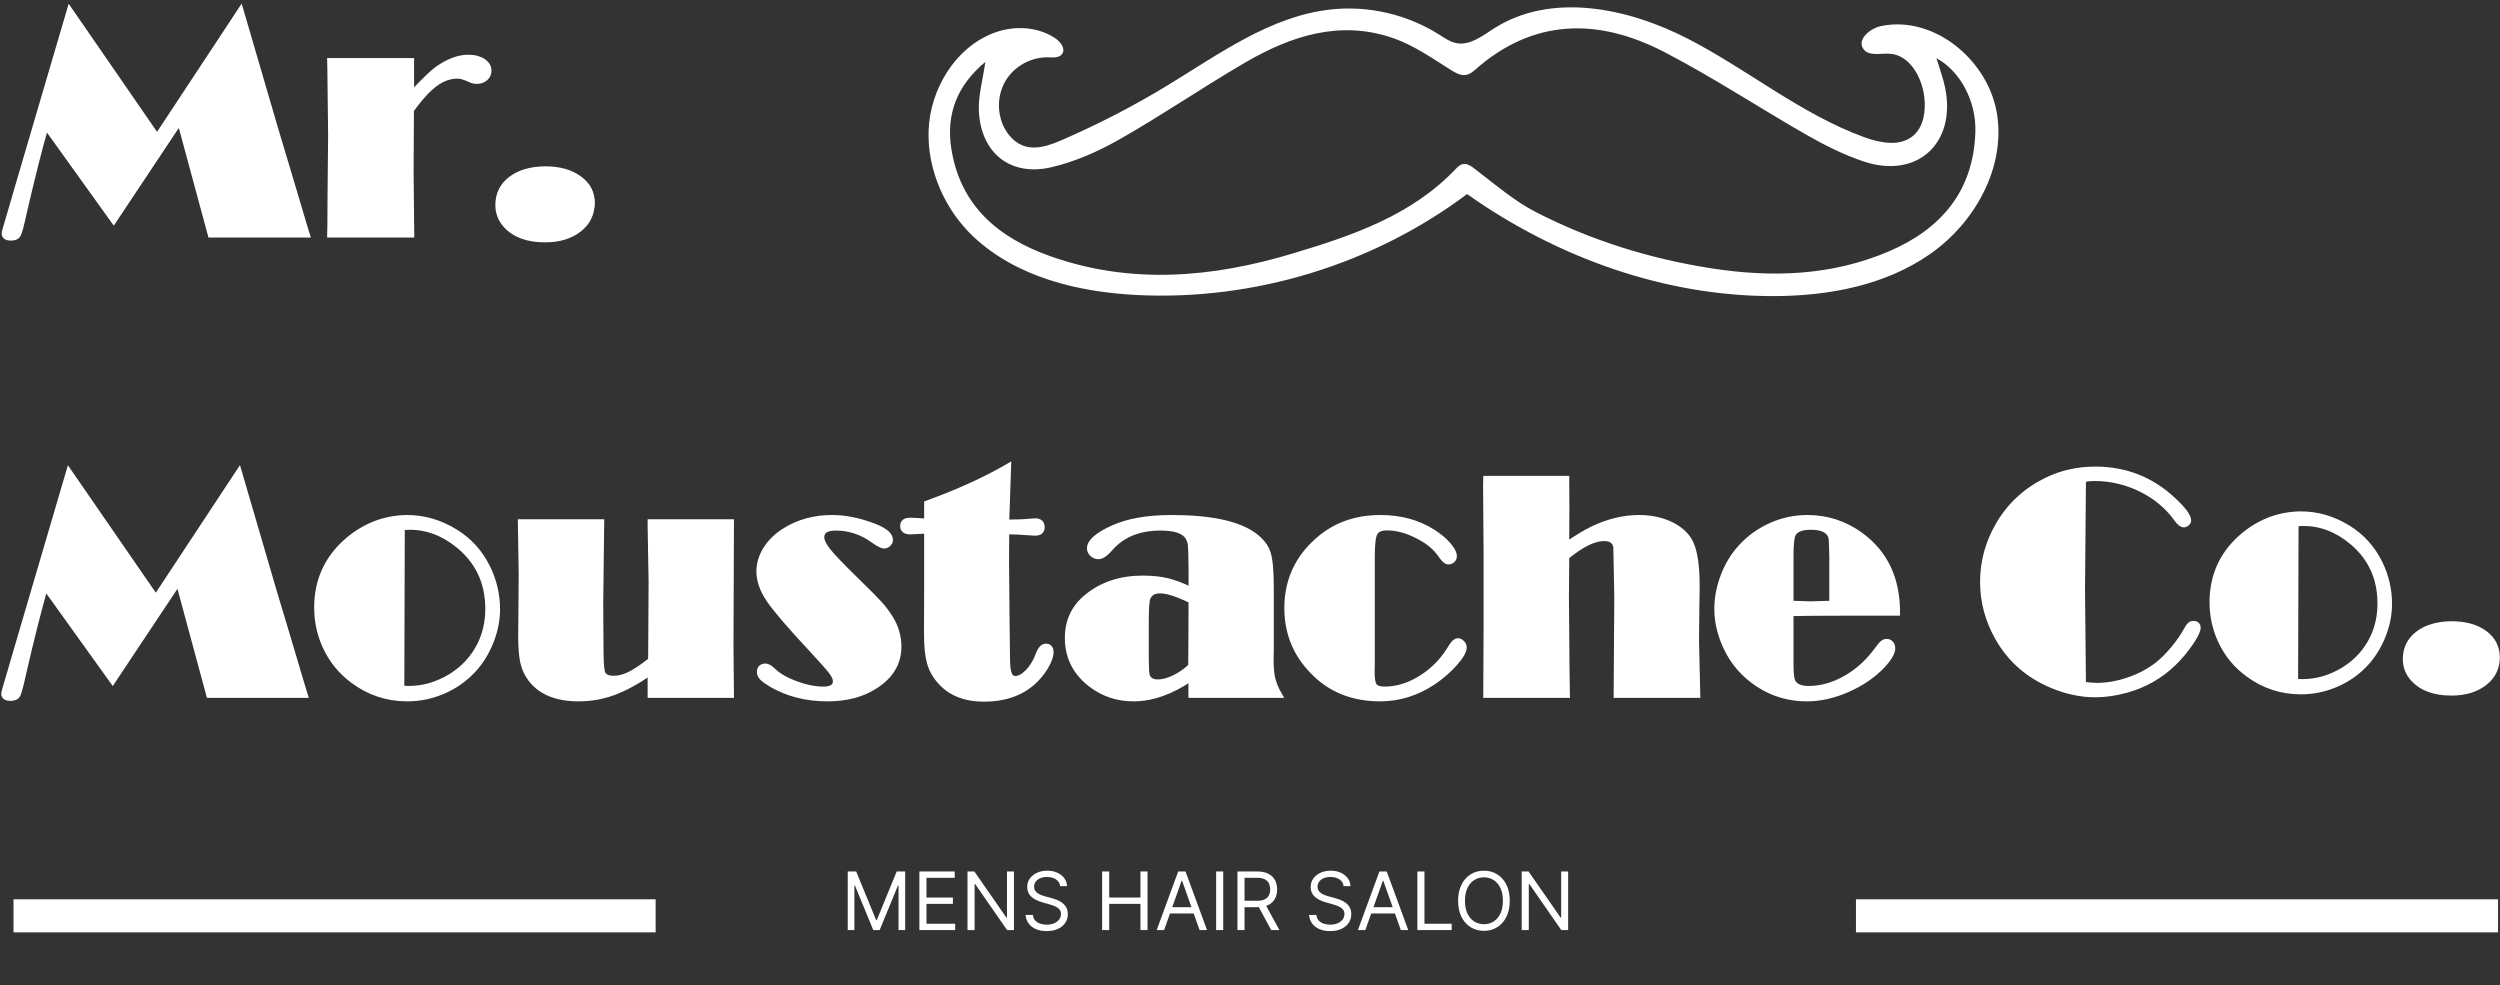 <svg width="680" height="268" viewBox="0 0 680 268" fill="none" xmlns="http://www.w3.org/2000/svg">
<rect x="0" y="0" width="680" height="268" fill="#333333" stroke="none"/>
<path d="M177.664 252.938H4.342V245.279H177.664V252.938Z" fill="white"/>
<path d="M177.664 252.938H4.342V245.279H177.664V252.938Z" stroke="white" stroke-width="1.333" stroke-miterlimit="10"/>
<path d="M678.806 252.938H505.485V245.279H678.806V252.938Z" fill="white"/>
<path d="M678.806 252.938H505.485V245.279H678.806V252.938Z" stroke="white" stroke-width="1.333" stroke-miterlimit="10"/>
<path d="M230.587 237.044H232.889L238.302 250.265H238.489L243.902 237.044H246.204V252.972H244.4V240.87H244.244L239.267 252.972H237.525L232.547 240.87H232.391V252.972H230.587V237.044ZM250.072 252.972V237.044H259.684V238.755H252V244.137H259.187V245.848H252V251.261H259.809V252.972H250.072ZM275.792 237.044V252.972H273.925L265.245 240.466H265.09V252.972H263.161V237.044H265.028L273.738 249.581H273.894V237.044H275.792ZM288.362 241.026C288.269 240.238 287.89 239.626 287.226 239.19C286.563 238.755 285.749 238.537 284.784 238.537C284.079 238.537 283.462 238.651 282.933 238.879C282.41 239.107 282 239.421 281.704 239.82C281.414 240.219 281.269 240.673 281.269 241.181C281.269 241.606 281.37 241.972 281.572 242.278C281.78 242.579 282.044 242.83 282.365 243.032C282.687 243.229 283.024 243.393 283.377 243.522C283.729 243.647 284.053 243.748 284.349 243.826L285.966 244.261C286.381 244.37 286.843 244.52 287.351 244.712C287.864 244.904 288.354 245.166 288.821 245.498C289.293 245.824 289.682 246.244 289.987 246.758C290.293 247.271 290.446 247.901 290.446 248.648C290.446 249.508 290.221 250.286 289.77 250.981C289.324 251.676 288.67 252.228 287.81 252.637C286.954 253.047 285.915 253.252 284.691 253.252C283.55 253.252 282.563 253.068 281.728 252.7C280.898 252.332 280.245 251.818 279.768 251.16C279.296 250.501 279.029 249.736 278.967 248.865H280.958C281.01 249.467 281.212 249.965 281.564 250.359C281.922 250.748 282.373 251.038 282.918 251.23C283.467 251.416 284.058 251.51 284.691 251.51C285.427 251.51 286.088 251.391 286.674 251.152C287.26 250.908 287.724 250.571 288.066 250.141C288.409 249.705 288.58 249.197 288.58 248.617C288.58 248.088 288.432 247.657 288.136 247.325C287.841 246.994 287.452 246.724 286.97 246.517C286.488 246.309 285.966 246.128 285.406 245.972L283.447 245.412C282.202 245.054 281.217 244.544 280.491 243.88C279.765 243.216 279.402 242.348 279.402 241.275C279.402 240.383 279.643 239.605 280.126 238.941C280.613 238.273 281.266 237.754 282.086 237.386C282.91 237.013 283.83 236.826 284.847 236.826C285.873 236.826 286.786 237.01 287.584 237.378C288.383 237.741 289.015 238.239 289.482 238.871C289.954 239.504 290.203 240.222 290.229 241.026H288.362ZM299.777 252.972V237.044H301.706V244.137H310.199V237.044H312.128V252.972H310.199V245.848H301.706V252.972H299.777ZM316.643 252.972H314.621L320.469 237.044H322.46L328.309 252.972H326.287L321.527 239.564H321.403L316.643 252.972ZM317.389 246.75H325.54V248.461H317.389V246.75ZM332.719 237.044V252.972H330.79V237.044H332.719ZM336.586 252.972V237.044H341.968C343.213 237.044 344.234 237.256 345.032 237.681C345.831 238.101 346.422 238.68 346.806 239.416C347.189 240.152 347.381 240.989 347.381 241.928C347.381 242.866 347.189 243.699 346.806 244.424C346.422 245.15 345.834 245.721 345.04 246.136C344.247 246.545 343.233 246.75 341.999 246.75H337.644V245.008H341.937C342.787 245.008 343.472 244.883 343.99 244.634C344.514 244.386 344.892 244.033 345.126 243.577C345.364 243.115 345.484 242.566 345.484 241.928C345.484 241.29 345.364 240.733 345.126 240.256C344.887 239.779 344.506 239.411 343.982 239.151C343.459 238.887 342.767 238.755 341.906 238.755H338.515V252.972H336.586ZM344.084 245.817L348.003 252.972H345.764L341.906 245.817H344.084ZM365.466 241.026C365.372 240.238 364.994 239.626 364.33 239.19C363.667 238.755 362.853 238.537 361.888 238.537C361.183 238.537 360.566 238.651 360.037 238.879C359.513 239.107 359.104 239.421 358.808 239.82C358.518 240.219 358.373 240.673 358.373 241.181C358.373 241.606 358.474 241.972 358.676 242.278C358.883 242.579 359.148 242.83 359.469 243.032C359.791 243.229 360.128 243.393 360.48 243.522C360.833 243.647 361.157 243.748 361.453 243.826L363.07 244.261C363.485 244.37 363.947 244.52 364.455 244.712C364.968 244.904 365.458 245.166 365.925 245.498C366.396 245.824 366.785 246.244 367.091 246.758C367.397 247.271 367.55 247.901 367.55 248.648C367.55 249.508 367.325 250.286 366.874 250.981C366.428 251.676 365.774 252.228 364.914 252.637C364.058 253.047 363.018 253.252 361.795 253.252C360.654 253.252 359.666 253.068 358.832 252.7C358.002 252.332 357.349 251.818 356.872 251.16C356.4 250.501 356.133 249.736 356.071 248.865H358.062C358.113 249.467 358.316 249.965 358.668 250.359C359.026 250.748 359.477 251.038 360.022 251.23C360.571 251.416 361.162 251.51 361.795 251.51C362.531 251.51 363.192 251.391 363.778 251.152C364.364 250.908 364.828 250.571 365.17 250.141C365.512 249.705 365.684 249.197 365.684 248.617C365.684 248.088 365.536 247.657 365.24 247.325C364.945 246.994 364.556 246.724 364.074 246.517C363.591 246.309 363.07 246.128 362.51 245.972L360.55 245.412C359.306 245.054 358.321 244.544 357.595 243.88C356.869 243.216 356.506 242.348 356.506 241.275C356.506 240.383 356.747 239.605 357.229 238.941C357.717 238.273 358.37 237.754 359.189 237.386C360.014 237.013 360.934 236.826 361.95 236.826C362.977 236.826 363.89 237.01 364.688 237.378C365.487 237.741 366.119 238.239 366.586 238.871C367.058 239.504 367.306 240.222 367.332 241.026H365.466ZM371.375 252.972H369.353L375.201 237.044H377.192L383.041 252.972H381.019L376.259 239.564H376.135L371.375 252.972ZM372.121 246.75H380.272V248.461H372.121V246.75ZM385.522 252.972V237.044H387.451V251.261H394.855V252.972H385.522ZM410.661 245.008C410.661 246.688 410.357 248.14 409.751 249.363C409.144 250.587 408.312 251.53 407.254 252.194C406.196 252.858 404.988 253.19 403.63 253.19C402.271 253.19 401.063 252.858 400.006 252.194C398.948 251.53 398.116 250.587 397.509 249.363C396.902 248.14 396.599 246.688 396.599 245.008C396.599 243.328 396.902 241.876 397.509 240.652C398.116 239.429 398.948 238.485 400.006 237.821C401.063 237.158 402.271 236.826 403.63 236.826C404.988 236.826 406.196 237.158 407.254 237.821C408.312 238.485 409.144 239.429 409.751 240.652C410.357 241.876 410.661 243.328 410.661 245.008ZM408.794 245.008C408.794 243.629 408.563 242.465 408.102 241.516C407.646 240.567 407.026 239.849 406.243 239.361C405.465 238.874 404.594 238.63 403.63 238.63C402.665 238.63 401.792 238.874 401.009 239.361C400.231 239.849 399.611 240.567 399.15 241.516C398.694 242.465 398.466 243.629 398.466 245.008C398.466 246.387 398.694 247.551 399.15 248.5C399.611 249.449 400.231 250.167 401.009 250.654C401.792 251.142 402.665 251.385 403.63 251.385C404.594 251.385 405.465 251.142 406.243 250.654C407.026 250.167 407.646 249.449 408.102 248.5C408.563 247.551 408.794 246.387 408.794 245.008ZM426.534 237.044V252.972H424.668L415.988 240.466H415.833V252.972H413.904V237.044H415.77L424.481 249.581H424.637V237.044H426.534Z" fill="white"/>
<path d="M566.712 130.464L566.458 160.557L566.712 186.111C568.181 186.307 569.397 186.408 570.358 186.408C573.128 186.408 575.968 185.912 578.878 184.92C581.787 183.931 584.36 182.586 586.592 180.89C588.035 179.786 589.525 178.314 591.065 176.474C592.603 174.635 593.84 172.84 594.773 171.083C595.312 170.066 595.888 169.555 596.512 169.555C597.443 169.555 597.91 169.952 597.91 170.746C597.91 171.592 597.21 173.029 595.81 175.053C594.408 177.077 592.875 178.895 591.205 180.507C587.582 183.987 583.323 186.408 578.429 187.765C575.485 188.584 572.656 188.997 569.938 188.997C565.978 188.997 562 188.147 558.011 186.45C551.616 183.76 546.749 179.504 543.41 173.672C540.635 168.834 539.25 163.698 539.25 158.266C539.25 152.72 540.693 147.483 543.579 142.56C546.662 137.325 551.021 133.32 556.653 130.547C560.755 128.568 565.186 127.578 569.938 127.578C578.088 127.578 585.134 130.336 591.077 135.855C593.906 138.485 595.322 140.381 595.322 141.541C595.322 141.855 595.179 142.138 594.898 142.391C594.614 142.645 594.302 142.773 593.965 142.773C593.4 142.773 592.72 142.221 591.931 141.117C589.501 137.749 586.293 135.082 582.31 133.115C578.325 131.149 574.115 130.167 569.68 130.167C568.635 130.167 567.645 130.266 566.712 130.464" fill="white"/>
<path d="M566.712 130.464L566.458 160.557L566.712 186.111C568.181 186.307 569.397 186.408 570.358 186.408C573.128 186.408 575.968 185.912 578.878 184.92C581.787 183.931 584.36 182.586 586.592 180.89C588.035 179.786 589.525 178.314 591.065 176.474C592.603 174.635 593.84 172.84 594.773 171.083C595.312 170.066 595.888 169.555 596.512 169.555C597.443 169.555 597.91 169.952 597.91 170.746C597.91 171.592 597.21 173.029 595.81 175.053C594.408 177.077 592.875 178.895 591.205 180.507C587.582 183.987 583.323 186.408 578.429 187.765C575.485 188.584 572.656 188.997 569.938 188.997C565.978 188.997 562 188.147 558.011 186.45C551.616 183.76 546.749 179.504 543.41 173.672C540.635 168.834 539.25 163.698 539.25 158.266C539.25 152.72 540.693 147.483 543.579 142.56C546.662 137.325 551.021 133.32 556.653 130.547C560.755 128.568 565.186 127.578 569.938 127.578C578.088 127.578 585.134 130.336 591.077 135.855C593.906 138.485 595.322 140.381 595.322 141.541C595.322 141.855 595.179 142.138 594.898 142.391C594.614 142.645 594.302 142.773 593.965 142.773C593.4 142.773 592.72 142.221 591.931 141.117C589.501 137.749 586.293 135.082 582.31 133.115C578.325 131.149 574.115 130.167 569.68 130.167C568.635 130.167 567.645 130.266 566.712 130.464V130.464Z" stroke="white" stroke-width="1.333" stroke-miterlimit="10"/>
<path d="M624.542 142.474L624.416 185.304C625.291 185.36 625.901 185.389 626.24 185.389C630.173 185.389 633.936 184.285 637.531 182.074C640.982 179.92 643.571 177.061 645.297 173.491C646.657 170.659 647.336 167.544 647.336 164.144C647.336 157.319 644.817 151.781 639.779 147.531C635.705 144.104 631.275 142.391 626.494 142.391C626.097 142.391 625.448 142.418 624.542 142.474V142.474ZM625.773 139.759C630.328 139.759 634.645 141.018 638.718 143.536C642.481 145.858 645.355 149.026 647.336 153.043C649.089 156.581 649.968 160.331 649.968 164.293C649.968 167.01 649.449 169.741 648.417 172.485C647.385 175.231 645.977 177.664 644.195 179.786C641.705 182.7 638.662 184.895 635.069 186.363C632.125 187.581 629.056 188.191 625.857 188.191C620.51 188.191 615.699 186.605 611.425 183.435C608.088 181.002 605.553 177.875 603.827 174.056C602.385 170.829 601.662 167.42 601.662 163.826C601.662 156.808 604.211 150.978 609.302 146.338C614.086 142.037 619.576 139.843 625.773 139.759" fill="white"/>
<path d="M624.542 142.474L624.416 185.304C625.291 185.36 625.901 185.389 626.24 185.389C630.173 185.389 633.936 184.285 637.531 182.074C640.982 179.92 643.571 177.061 645.297 173.491C646.657 170.659 647.336 167.544 647.336 164.144C647.336 157.319 644.817 151.781 639.779 147.531C635.705 144.104 631.275 142.391 626.494 142.391C626.097 142.391 625.448 142.418 624.542 142.474V142.474ZM625.773 139.759C630.328 139.759 634.645 141.018 638.718 143.536C642.481 145.858 645.355 149.026 647.336 153.043C649.089 156.581 649.968 160.331 649.968 164.293C649.968 167.01 649.449 169.741 648.417 172.485C647.385 175.231 645.977 177.664 644.195 179.786C641.705 182.7 638.662 184.895 635.069 186.363C632.125 187.581 629.056 188.191 625.857 188.191C620.51 188.191 615.699 186.605 611.425 183.435C608.088 181.002 605.553 177.875 603.827 174.056C602.385 170.829 601.662 167.42 601.662 163.826C601.662 156.808 604.211 150.978 609.302 146.338C614.086 142.037 619.576 139.843 625.773 139.759V139.759Z" stroke="white" stroke-width="1.333" stroke-miterlimit="10"/>
<path d="M666.759 169.64C670.52 169.64 673.549 170.475 675.84 172.146C678.135 173.815 679.28 176.05 679.28 178.851C679.28 181.711 678.119 184.037 675.8 185.834C673.479 187.632 670.466 188.53 666.759 188.53C662.088 188.53 658.595 187.229 656.272 184.624C654.915 183.096 654.235 181.312 654.235 179.275C654.235 176.391 655.368 174.077 657.632 172.338C659.896 170.595 662.938 169.698 666.759 169.64" fill="white"/>
<path d="M666.759 169.64C670.52 169.64 673.549 170.475 675.84 172.146C678.135 173.815 679.28 176.05 679.28 178.851C679.28 181.711 678.119 184.037 675.8 185.834C673.479 187.632 670.466 188.53 666.759 188.53C662.088 188.53 658.595 187.229 656.272 184.624C654.915 183.096 654.235 181.312 654.235 179.275C654.235 176.391 655.368 174.077 657.632 172.338C659.896 170.595 662.938 169.698 666.759 169.64V169.64Z" stroke="white" stroke-width="1.333" stroke-miterlimit="10"/>
<path d="M65.036 128.077L74.454 160.3L78.732 174.573L82.576 187.506L83.094 189.149H56.799L48.524 158.572L30.65 185.429L12.325 159.901C10.555 166.13 8.625 173.773 6.538 182.829C5.783 186.292 5.241 188.346 4.909 188.997C4.578 189.645 3.908 189.97 2.901 189.97C1.633 189.97 1 189.538 1 188.674C1 188.415 1.404 186.959 2.212 184.306L4.898 175.092L9.574 159.176L18.712 128.077L42.393 162.402L65.036 128.077Z" fill="white"/>
<path d="M65.036 128.077L74.454 160.3L78.732 174.573L82.576 187.506L83.094 189.149H56.799L48.524 158.572L30.65 185.429L12.325 159.901C10.555 166.13 8.625 173.773 6.538 182.829C5.783 186.292 5.241 188.346 4.909 188.997C4.578 189.645 3.908 189.97 2.901 189.97C1.633 189.97 1 189.538 1 188.674C1 188.415 1.404 186.959 2.212 184.306L4.898 175.092L9.574 159.176L18.712 128.077L42.393 162.402L65.036 128.077Z" stroke="white" stroke-width="1.333" stroke-miterlimit="10"/>
<path d="M109.435 143.519L109.306 187.16C110.198 187.218 110.819 187.247 111.165 187.247C115.173 187.247 119.008 186.12 122.67 183.869C126.187 181.675 128.826 178.76 130.586 175.123C131.97 172.239 132.662 169.063 132.662 165.599C132.662 158.642 130.096 153 124.963 148.671C120.81 145.178 116.298 143.431 111.426 143.431C111.021 143.431 110.357 143.459 109.435 143.519V143.519ZM110.688 140.749C115.331 140.749 119.728 142.032 123.882 144.599C127.715 146.963 130.643 150.192 132.662 154.288C134.45 157.891 135.344 161.712 135.344 165.749C135.344 168.519 134.818 171.301 133.765 174.098C132.714 176.895 131.278 179.375 129.462 181.538C126.923 184.507 123.824 186.743 120.163 188.24C117.163 189.48 114.035 190.101 110.776 190.101C105.326 190.101 100.424 188.487 96.07 185.256C92.668 182.778 90.086 179.591 88.328 175.698C86.857 172.41 86.123 168.936 86.123 165.272C86.123 158.122 88.717 152.184 93.907 147.453C98.779 143.071 104.374 140.835 110.688 140.749" fill="white"/>
<path d="M109.435 143.519L109.306 187.16C110.198 187.218 110.819 187.247 111.165 187.247C115.173 187.247 119.008 186.12 122.67 183.869C126.187 181.675 128.826 178.76 130.586 175.123C131.97 172.239 132.662 169.063 132.662 165.599C132.662 158.642 130.096 153 124.963 148.671C120.81 145.178 116.298 143.431 111.426 143.431C111.021 143.431 110.357 143.459 109.435 143.519V143.519ZM110.688 140.749C115.331 140.749 119.728 142.032 123.882 144.599C127.715 146.963 130.643 150.192 132.662 154.288C134.45 157.891 135.344 161.712 135.344 165.749C135.344 168.519 134.818 171.301 133.765 174.098C132.714 176.895 131.278 179.375 129.462 181.538C126.923 184.507 123.824 186.743 120.163 188.24C117.163 189.48 114.035 190.101 110.776 190.101C105.326 190.101 100.424 188.487 96.07 185.256C92.668 182.778 90.086 179.591 88.328 175.698C86.857 172.41 86.123 168.936 86.123 165.272C86.123 158.122 88.717 152.184 93.907 147.453C98.779 143.071 104.374 140.835 110.688 140.749V140.749Z" stroke="white" stroke-width="1.333" stroke-miterlimit="10"/>
<path d="M198.968 141.915L198.84 175.914L198.968 189.149H176.824V183.05C173.167 185.56 169.832 187.36 166.824 188.458C163.813 189.552 160.666 190.101 157.384 190.101C151.365 190.101 147.002 188.312 144.295 184.738C143.287 183.411 142.588 181.906 142.199 180.218C141.808 178.53 141.616 176.13 141.616 173.018L141.703 162.895L141.746 156.146L141.528 141.915H163.676L163.416 163.631L163.458 171.85L163.501 177.386C163.501 180.701 163.704 182.691 164.108 183.354C164.597 184.104 165.52 184.477 166.876 184.477C168.26 184.477 169.693 184.119 171.18 183.397C172.664 182.677 174.589 181.392 176.954 179.547L176.997 173.88L177.084 158.44L176.824 143.258V141.915H198.968" fill="white"/>
<path d="M198.968 141.915L198.84 175.914L198.968 189.149H176.824V183.05C173.167 185.56 169.832 187.36 166.824 188.458C163.813 189.552 160.666 190.101 157.384 190.101C151.365 190.101 147.002 188.312 144.295 184.738C143.287 183.411 142.588 181.906 142.199 180.218C141.808 178.53 141.616 176.13 141.616 173.018L141.703 162.895L141.746 156.146L141.528 141.915H163.676L163.416 163.631L163.458 171.85L163.501 177.386C163.501 180.701 163.704 182.691 164.108 183.354C164.597 184.104 165.52 184.477 166.876 184.477C168.26 184.477 169.693 184.119 171.18 183.397C172.664 182.677 174.589 181.392 176.954 179.547L176.997 173.88L177.084 158.44L176.824 143.258V141.915H198.968Z" stroke="white" stroke-width="1.333" stroke-miterlimit="10"/>
<path d="M208.226 181.147C208.803 181.147 209.538 181.583 210.432 182.455C211.874 183.818 213.92 184.987 216.575 185.96C219.226 186.933 221.706 187.418 224.013 187.418C225.08 187.418 225.88 187.239 226.415 186.874C226.947 186.512 227.215 185.983 227.215 185.285C227.215 184.587 226.847 183.752 226.111 182.781C225.376 181.807 223.739 179.951 221.203 177.21C215.003 170.578 210.987 165.914 209.157 163.218C207.325 160.522 206.408 157.935 206.408 155.455C206.408 153.291 207.037 151.224 208.29 149.248C209.546 147.272 211.298 145.592 213.546 144.21C217.266 141.904 221.533 140.749 226.349 140.749C229.896 140.749 233.643 141.499 237.595 142.999C240.68 144.181 242.223 145.464 242.223 146.848C242.223 147.28 242.043 147.671 241.683 148.016C241.32 148.36 240.911 148.535 240.448 148.535C239.901 148.535 238.879 148 237.378 146.935C234.323 144.744 230.992 143.647 227.386 143.647C226.119 143.647 225.16 143.85 224.511 144.251C223.863 144.658 223.538 145.277 223.538 146.112C223.538 147.093 224.136 148.333 225.333 149.832C226.528 151.331 228.959 153.869 232.621 157.445C236.195 160.935 238.466 163.219 239.434 164.301C240.399 165.381 241.328 166.631 242.223 168.04C243.751 170.466 244.515 173.088 244.515 175.914C244.515 180.355 242.367 183.946 238.071 186.685C234.552 188.962 230.226 190.101 225.095 190.101C219.386 190.101 214.325 188.832 209.914 186.296C208.616 185.517 207.728 184.882 207.253 184.392C206.778 183.903 206.539 183.368 206.539 182.792C206.539 181.725 207.101 181.178 208.226 181.147" fill="white"/>
<path d="M208.226 181.147C208.803 181.147 209.538 181.583 210.432 182.455C211.874 183.818 213.92 184.987 216.575 185.96C219.226 186.933 221.706 187.418 224.013 187.418C225.08 187.418 225.88 187.239 226.415 186.874C226.947 186.512 227.215 185.983 227.215 185.285C227.215 184.587 226.847 183.752 226.111 182.781C225.376 181.807 223.739 179.951 221.203 177.21C215.003 170.578 210.987 165.914 209.157 163.218C207.325 160.522 206.408 157.935 206.408 155.455C206.408 153.291 207.037 151.224 208.29 149.248C209.546 147.272 211.298 145.592 213.546 144.21C217.266 141.904 221.533 140.749 226.349 140.749C229.896 140.749 233.643 141.499 237.595 142.999C240.68 144.181 242.223 145.464 242.223 146.848C242.223 147.28 242.043 147.671 241.683 148.016C241.32 148.36 240.911 148.535 240.448 148.535C239.901 148.535 238.879 148 237.378 146.935C234.323 144.744 230.992 143.647 227.386 143.647C226.119 143.647 225.16 143.85 224.511 144.251C223.863 144.658 223.538 145.277 223.538 146.112C223.538 147.093 224.136 148.333 225.333 149.832C226.528 151.331 228.959 153.869 232.621 157.445C236.195 160.935 238.466 163.219 239.434 164.301C240.399 165.381 241.328 166.631 242.223 168.04C243.751 170.466 244.515 173.088 244.515 175.914C244.515 180.355 242.367 183.946 238.071 186.685C234.552 188.962 230.226 190.101 225.095 190.101C219.386 190.101 214.325 188.832 209.914 186.296C208.616 185.517 207.728 184.882 207.253 184.392C206.778 183.903 206.539 183.368 206.539 182.792C206.539 181.725 207.101 181.178 208.226 181.147V181.147Z" stroke="white" stroke-width="1.333" stroke-miterlimit="10"/>
<path d="M274.36 126.692L273.883 140.663L273.84 142.004C276.349 142.004 278.627 141.904 280.675 141.7C281.021 141.672 281.323 141.658 281.582 141.658C282.851 141.658 283.486 142.242 283.486 143.412C283.486 144.49 282.822 145.031 281.496 145.031C281.093 145.031 280.587 145.002 279.982 144.946C277.705 144.772 276.075 144.685 275.096 144.685H273.84L273.797 153.066L273.945 169.866L274.057 178.856C274.057 180.96 274.216 182.431 274.536 183.266C274.853 184.104 275.405 184.522 276.187 184.522C277.232 184.522 278.347 183.916 279.536 182.704C280.694 181.493 281.608 180.01 282.275 178.25C282.88 176.578 283.6 175.741 284.437 175.741C285.417 175.741 285.907 176.29 285.907 177.386C285.907 178.48 285.417 179.844 284.437 181.472C283.457 183.101 282.275 184.522 280.889 185.733C277.488 188.703 273.075 190.188 267.656 190.188C262.552 190.188 258.6 188.647 255.803 185.564C254.363 184.01 253.368 182.272 252.819 180.357C252.272 178.44 251.998 175.784 251.998 172.384V169.143L252.04 160.026V144.556C251.637 144.527 251.349 144.512 251.176 144.512C250.888 144.512 250.31 144.541 249.446 144.599C248.725 144.658 248.12 144.685 247.629 144.685C246.216 144.685 245.51 144.144 245.51 143.063C245.51 142.01 246.185 141.484 247.544 141.484C248.177 141.484 248.624 141.5 248.883 141.527L252.04 141.746V136.858C260.576 133.772 268.016 130.384 274.36 126.692" fill="white"/>
<path d="M274.36 126.692L273.883 140.663L273.84 142.004C276.349 142.004 278.627 141.904 280.675 141.7C281.021 141.672 281.323 141.658 281.582 141.658C282.851 141.658 283.486 142.242 283.486 143.412C283.486 144.49 282.822 145.031 281.496 145.031C281.093 145.031 280.587 145.002 279.982 144.946C277.705 144.772 276.075 144.685 275.096 144.685H273.84L273.797 153.066L273.945 169.866L274.057 178.856C274.057 180.96 274.216 182.431 274.536 183.266C274.853 184.104 275.405 184.522 276.187 184.522C277.232 184.522 278.347 183.916 279.536 182.704C280.694 181.493 281.608 180.01 282.275 178.25C282.88 176.578 283.6 175.741 284.437 175.741C285.417 175.741 285.907 176.29 285.907 177.386C285.907 178.48 285.417 179.844 284.437 181.472C283.457 183.101 282.275 184.522 280.889 185.733C277.488 188.703 273.075 190.188 267.656 190.188C262.552 190.188 258.6 188.647 255.803 185.564C254.363 184.01 253.368 182.272 252.819 180.357C252.272 178.44 251.998 175.784 251.998 172.384V169.143L252.04 160.026V144.556C251.637 144.527 251.349 144.512 251.176 144.512C250.888 144.512 250.31 144.541 249.446 144.599C248.725 144.658 248.12 144.685 247.629 144.685C246.216 144.685 245.51 144.144 245.51 143.063C245.51 142.01 246.185 141.484 247.544 141.484C248.177 141.484 248.624 141.5 248.883 141.527L252.04 141.746V136.858C260.576 133.772 268.016 130.384 274.36 126.692V126.692Z" stroke="white" stroke-width="1.333" stroke-miterlimit="10"/>
<path d="M323.957 163.458C320.323 161.64 317.512 160.731 315.523 160.731C313.848 160.731 312.755 161.395 312.235 162.722C311.946 163.442 311.803 165.533 311.803 168.992V179.33C311.83 181.61 311.904 182.992 312.018 183.482C312.306 184.81 313.288 185.472 314.96 185.472C316.286 185.472 317.763 185.077 319.394 184.283C321.022 183.49 322.515 182.445 323.87 181.147L323.957 163.458ZM323.957 160.344V155.066C323.928 151.405 323.869 149.154 323.782 148.319C323.696 147.482 323.435 146.733 323.003 146.069C321.963 144.455 319.538 143.647 315.725 143.647C309.834 143.647 305.285 145.493 302.078 149.184C300.779 150.683 299.683 151.432 298.787 151.432C298.123 151.432 297.546 151.202 297.053 150.741C296.563 150.28 296.318 149.746 296.318 149.139C296.318 147.323 298.466 145.45 302.763 143.519C306.856 141.672 312.149 140.749 318.635 140.749C329.306 140.749 336.83 142.363 341.214 145.592C343.117 147.007 344.357 148.592 344.934 150.352C345.51 152.111 345.8 155.21 345.8 159.65V176.823C345.683 179.994 345.778 182.379 346.08 183.979C346.382 185.581 347.067 187.304 348.136 189.149H323.914V184.608C321.259 186.424 318.629 187.794 316.019 188.717C313.408 189.639 310.835 190.101 308.298 190.101C304.003 190.101 300.181 188.847 296.837 186.338C292.483 183.05 290.306 178.784 290.306 173.535C290.306 168.893 292.066 165.144 295.589 162.29C299.688 158.914 304.77 157.229 310.835 157.229C313.317 157.229 315.51 157.453 317.416 157.899C319.323 158.346 321.502 159.16 323.957 160.344" fill="white"/>
<path d="M323.957 163.458C320.323 161.64 317.512 160.731 315.523 160.731C313.848 160.731 312.755 161.395 312.235 162.722C311.946 163.442 311.803 165.533 311.803 168.992V179.33C311.83 181.61 311.904 182.992 312.018 183.482C312.306 184.81 313.288 185.472 314.96 185.472C316.286 185.472 317.763 185.077 319.394 184.283C321.022 183.49 322.515 182.445 323.87 181.147L323.957 163.458ZM323.957 160.344V155.066C323.928 151.405 323.869 149.154 323.782 148.319C323.696 147.482 323.435 146.733 323.003 146.069C321.963 144.455 319.538 143.647 315.725 143.647C309.834 143.647 305.285 145.493 302.078 149.184C300.779 150.683 299.683 151.432 298.787 151.432C298.123 151.432 297.546 151.202 297.053 150.741C296.563 150.28 296.318 149.746 296.318 149.139C296.318 147.323 298.466 145.45 302.763 143.519C306.856 141.672 312.149 140.749 318.635 140.749C329.306 140.749 336.83 142.363 341.214 145.592C343.117 147.007 344.357 148.592 344.934 150.352C345.51 152.111 345.8 155.21 345.8 159.65V176.823C345.683 179.994 345.778 182.379 346.08 183.979C346.382 185.581 347.067 187.304 348.136 189.149H323.914V184.608C321.259 186.424 318.629 187.794 316.019 188.717C313.408 189.639 310.835 190.101 308.298 190.101C304.003 190.101 300.181 188.847 296.837 186.338C292.483 183.05 290.306 178.784 290.306 173.535C290.306 168.893 292.066 165.144 295.589 162.29C299.688 158.914 304.77 157.229 310.835 157.229C313.317 157.229 315.51 157.453 317.416 157.899C319.323 158.346 321.502 159.16 323.957 160.344V160.344Z" stroke="white" stroke-width="1.333" stroke-miterlimit="10"/>
<path d="M373.28 151.304V180.195L373.237 182.965C373.237 184.752 373.459 185.943 373.907 186.531C374.355 187.123 375.256 187.418 376.609 187.418C380.013 187.418 383.358 186.375 386.646 184.283C389.933 182.192 392.614 179.389 394.689 175.871C395.325 174.803 395.944 174.271 396.55 174.271C396.984 174.271 397.379 174.466 397.739 174.855C398.101 175.243 398.28 175.655 398.28 176.087C398.28 177.125 397.443 178.589 395.771 180.477C394.099 182.365 392.153 184.061 389.933 185.56C385.405 188.586 380.56 190.101 375.4 190.101C368.334 190.101 362.494 187.911 357.88 183.527C352.633 178.595 350.008 172.555 350.008 165.403C350.008 158.023 352.777 151.88 358.315 146.978C362.957 142.826 368.68 140.749 375.486 140.749C380.905 140.749 385.649 142.032 389.715 144.599C391.446 145.695 392.859 146.869 393.955 148.123C395.049 149.378 395.6 150.437 395.6 151.304C395.6 151.736 395.44 152.103 395.121 152.407C394.805 152.707 394.416 152.859 393.955 152.859C393.349 152.859 392.585 152.168 391.662 150.784C390.336 148.853 388.246 147.173 385.39 145.746C382.537 144.317 379.84 143.603 377.302 143.603C375.6 143.603 374.505 144.08 374.016 145.031C373.525 145.983 373.28 148.074 373.28 151.304" fill="white"/>
<path d="M373.28 151.304V180.195L373.237 182.965C373.237 184.752 373.459 185.943 373.907 186.531C374.355 187.123 375.256 187.418 376.609 187.418C380.013 187.418 383.358 186.375 386.646 184.283C389.933 182.192 392.614 179.389 394.689 175.871C395.325 174.803 395.944 174.271 396.55 174.271C396.984 174.271 397.379 174.466 397.739 174.855C398.101 175.243 398.28 175.655 398.28 176.087C398.28 177.125 397.443 178.589 395.771 180.477C394.099 182.365 392.153 184.061 389.933 185.56C385.405 188.586 380.56 190.101 375.4 190.101C368.334 190.101 362.494 187.911 357.88 183.527C352.633 178.595 350.008 172.555 350.008 165.403C350.008 158.023 352.777 151.88 358.315 146.978C362.957 142.826 368.68 140.749 375.486 140.749C380.905 140.749 385.649 142.032 389.715 144.599C391.446 145.695 392.859 146.869 393.955 148.123C395.049 149.378 395.6 150.437 395.6 151.304C395.6 151.736 395.44 152.103 395.121 152.407C394.805 152.707 394.416 152.859 393.955 152.859C393.349 152.859 392.585 152.168 391.662 150.784C390.336 148.853 388.246 147.173 385.39 145.746C382.537 144.317 379.84 143.603 377.302 143.603C375.6 143.603 374.505 144.08 374.016 145.031C373.525 145.983 373.28 148.074 373.28 151.304V151.304Z" stroke="white" stroke-width="1.333" stroke-miterlimit="10"/>
<path d="M426.17 148.016C428.938 146.141 431.202 144.771 432.96 143.907C437.287 141.802 441.568 140.749 445.808 140.749C448.864 140.749 451.618 141.298 454.069 142.392C456.52 143.49 458.336 144.987 459.519 146.891C460.931 149.17 461.639 153.352 461.639 159.434L461.552 165.879L461.466 174.4L461.811 189.149H439.579L439.754 162.418L439.491 148.751C439.205 147.251 438.143 146.503 436.303 146.503C434.951 146.503 433.435 146.912 431.755 147.735C430.072 148.555 428.211 149.803 426.17 151.475L426.085 162.333L426.232 181.147L426.344 189.149H404.112L404.199 170.898V150.091L404.067 132.098L404.112 130.109H426.17V131.32L426.213 138.715L426.17 143.301V148.016" fill="white"/>
<path d="M426.17 148.016C428.938 146.141 431.202 144.771 432.96 143.907C437.287 141.802 441.568 140.749 445.808 140.749C448.864 140.749 451.618 141.298 454.069 142.392C456.52 143.49 458.336 144.987 459.519 146.891C460.931 149.17 461.639 153.352 461.639 159.434L461.552 165.879L461.466 174.4L461.811 189.149H439.579L439.754 162.418L439.491 148.751C439.205 147.251 438.143 146.503 436.303 146.503C434.951 146.503 433.435 146.912 431.755 147.735C430.072 148.555 428.211 149.803 426.17 151.475L426.085 162.333L426.232 181.147L426.344 189.149H404.112L404.199 170.898V150.091L404.067 132.098L404.112 130.109H426.17V131.32L426.213 138.715L426.17 143.301V148.016Z" stroke="white" stroke-width="1.333" stroke-miterlimit="10"/>
<path d="M498.238 164.063V151.459C498.181 148.754 498.123 147.138 498.066 146.603C498.008 146.072 497.806 145.576 497.459 145.114C496.653 143.992 495.008 143.431 492.53 143.431C489.992 143.431 488.405 144.079 487.771 145.373C487.368 146.151 487.165 148.178 487.165 151.459V164.063L492.442 164.235L498.238 164.063ZM487.165 166.917V180.325C487.165 182.92 487.325 184.565 487.642 185.256C488.248 186.583 489.675 187.247 491.925 187.247C495.269 187.247 498.578 186.331 501.85 184.499C505.122 182.669 507.955 180.138 510.35 176.909C511.128 175.842 511.689 175.165 512.037 174.875C512.382 174.587 512.757 174.443 513.16 174.443C513.651 174.443 514.054 174.624 514.373 174.984C514.688 175.346 514.848 175.8 514.848 176.346C514.848 177.557 513.88 179.187 511.95 181.234C509.413 183.858 506.262 185.992 502.498 187.635C498.736 189.28 495.066 190.101 491.491 190.101C485.349 190.101 479.928 188.04 475.227 183.915C472.488 181.493 470.384 178.509 468.912 174.962C467.616 171.85 466.966 168.735 466.966 165.619C466.966 162.621 467.544 159.616 468.698 156.6C469.85 153.587 471.435 150.986 473.454 148.794C475.79 146.227 478.558 144.239 481.76 142.826C484.902 141.44 488.189 140.749 491.621 140.749C496.955 140.749 501.786 142.32 506.11 145.464C512.858 150.365 516.203 157.472 516.146 166.787H506.067L493.091 166.831L487.165 166.917" fill="white"/>
<path d="M498.238 164.063V151.459C498.181 148.754 498.123 147.138 498.066 146.603C498.008 146.072 497.806 145.576 497.459 145.114C496.653 143.992 495.008 143.431 492.53 143.431C489.992 143.431 488.405 144.079 487.771 145.373C487.368 146.151 487.165 148.178 487.165 151.459V164.063L492.442 164.235L498.238 164.063ZM487.165 166.917V180.325C487.165 182.92 487.325 184.565 487.642 185.256C488.248 186.583 489.675 187.247 491.925 187.247C495.269 187.247 498.578 186.331 501.85 184.499C505.122 182.669 507.955 180.138 510.35 176.909C511.128 175.842 511.689 175.165 512.037 174.875C512.382 174.587 512.757 174.443 513.16 174.443C513.651 174.443 514.054 174.624 514.373 174.984C514.688 175.346 514.848 175.8 514.848 176.346C514.848 177.557 513.88 179.187 511.95 181.234C509.413 183.858 506.262 185.992 502.498 187.635C498.736 189.28 495.066 190.101 491.491 190.101C485.349 190.101 479.928 188.04 475.227 183.915C472.488 181.493 470.384 178.509 468.912 174.962C467.616 171.85 466.966 168.735 466.966 165.619C466.966 162.621 467.544 159.616 468.698 156.6C469.85 153.587 471.435 150.986 473.454 148.794C475.79 146.227 478.558 144.239 481.76 142.826C484.902 141.44 488.189 140.749 491.621 140.749C496.955 140.749 501.786 142.32 506.11 145.464C512.858 150.365 516.203 157.472 516.146 166.787H506.067L493.091 166.831L487.165 166.917Z" stroke="white" stroke-width="1.333" stroke-miterlimit="10"/>
<path d="M268.008 16.84C260.299 23.255 257.318 31.044 258.746 40.34C261.146 55.973 271.589 64.672 285.586 69.651C307.6 77.482 329.725 75.531 351.587 68.959C367.866 64.066 384.003 58.644 396.176 45.736C398.334 43.447 399.979 45.045 401.957 46.568C407.058 50.496 412.069 54.764 417.744 57.68C432.757 65.395 448.763 70.379 465.483 72.984C482.03 75.56 498.339 75.018 513.912 68.312C528.048 62.227 536.81 51.895 537.298 35.903C537.557 27.461 533.16 19.32 526.712 15.823C527.538 18.591 528.525 21.178 529.072 23.856C532.16 38.992 521.442 48.789 506.862 43.904C501.602 42.141 496.522 39.61 491.688 36.855C478.632 29.41 466.051 21.079 452.725 14.168C434.755 4.85 417.059 4.898 401.086 19.098C398.715 21.208 397.018 20.527 394.642 19.032C389.653 15.89 384.667 12.4 379.182 10.455C364.642 5.3 351.2 9.722 338.608 17.058C327.13 23.746 316.152 31.291 304.603 37.85C298.755 41.17 292.341 44.04 285.819 45.522C274.773 48.035 266.826 41.592 266.253 30.271C266.04 26.067 267.315 21.791 268.008 16.84ZM399.174 52.877C399.131 52.847 399.088 52.818 399.046 52.786C373.538 71.912 341.254 81.803 309.408 80.253C293.269 79.468 276.464 75.407 264.712 64.317C256.992 57.032 252.222 46.219 252.578 35.559C252.946 24.468 259.683 12.989 270.323 8.956C275.808 6.877 282.344 7.17 287.168 10.503C288.56 11.463 289.883 13.323 288.891 14.69C288.109 15.77 286.507 15.637 285.178 15.596C280.51 15.448 275.854 18.01 273.483 22.032C271.114 26.053 271.125 31.368 273.515 35.378C274.658 37.296 276.357 38.949 278.466 39.68C281.88 40.866 285.606 39.487 288.923 38.05C298.733 33.799 308.25 28.877 317.389 23.33C331.555 14.735 345.579 4.349 362.051 2.57C372.227 1.469 382.754 3.912 391.403 9.386C392.917 10.343 394.432 11.413 396.194 11.739C399.872 12.423 403.208 9.756 406.36 7.74C421.856 -2.16 442.578 2.066 458.941 10.455C475.302 18.842 489.757 30.991 507.027 37.301C511.378 38.89 516.696 39.943 520.28 37.008C523.288 34.546 523.867 30.146 523.395 26.287C522.73 20.861 519.346 14.871 513.886 14.599C511.387 14.472 508.254 15.357 506.829 13.3C505.048 10.727 508.618 7.712 511.682 7.08C526.168 4.093 540.963 16.522 543.208 31.141C545.453 45.76 537.109 60.631 524.986 69.101C512.861 77.573 497.608 80.463 482.818 80.538C452.976 80.69 423.558 70.082 399.174 52.877Z" fill="white"/>
<path d="M149.195 46.636C151.163 46.651 153.005 46.901 154.415 47.325C156.219 47.869 157.992 48.709 159.266 50.099C161.942 53.026 161.587 58.08 158.741 60.843C156.464 63.053 153.118 63.779 149.946 63.852C147.31 63.911 144.619 63.57 142.229 62.455C139.84 61.34 137.77 59.386 136.886 56.901C134.163 49.245 142.426 46.573 149.195 46.636" fill="white"/>
<path d="M149.195 46.636C151.163 46.651 153.005 46.901 154.415 47.325C156.219 47.869 157.992 48.709 159.266 50.099C161.942 53.026 161.587 58.08 158.741 60.843C156.464 63.053 153.118 63.779 149.946 63.852C147.31 63.911 144.619 63.57 142.229 62.455C139.84 61.34 137.77 59.386 136.886 56.901C134.163 49.245 142.426 46.573 149.195 46.636V46.636Z" stroke="white" stroke-width="1.333" stroke-miterlimit="10"/>
<path d="M65.498 2.544L74.968 34.943L79.268 49.295L83.133 62.298L83.655 63.949H57.217L48.897 33.205L30.926 60.21L12.5 34.541C10.722 40.805 8.781 48.49 6.682 57.596C5.924 61.075 5.378 63.143 5.045 63.795C4.712 64.45 4.039 64.776 3.026 64.776C1.751 64.776 1.115 64.341 1.115 63.472C1.115 63.21 1.521 61.746 2.334 59.079L5.034 49.816L9.736 33.812L18.923 2.544L42.733 37.056L65.498 2.544Z" fill="white"/>
<path d="M65.498 2.544L74.968 34.943L79.268 49.295L83.133 62.298L83.655 63.949H57.217L48.897 33.205L30.926 60.21L12.5 34.541C10.722 40.805 8.781 48.49 6.682 57.596C5.924 61.075 5.378 63.143 5.045 63.795C4.712 64.45 4.039 64.776 3.026 64.776C1.751 64.776 1.115 64.341 1.115 63.472C1.115 63.21 1.521 61.746 2.334 59.079L5.034 49.816L9.736 33.812L18.923 2.544L42.733 37.056L65.498 2.544Z" stroke="white" stroke-width="1.333" stroke-miterlimit="10"/>
<path d="M111.923 29.943L111.835 46.64L112.008 63.949H89.656L89.709 61.557L89.761 52.687L89.917 36.727L89.709 18.983L89.656 16.461H111.965V25.419C115.291 21.882 117.608 19.65 118.909 18.722C121.918 16.607 124.754 15.547 127.416 15.547C129.035 15.547 130.374 15.896 131.429 16.591C132.485 17.287 133.013 18.171 133.013 19.243C133.013 20.085 132.694 20.781 132.058 21.331C131.422 21.882 130.626 22.157 129.672 22.157C129.064 22.157 128.384 21.984 127.632 21.635C126.358 21.026 125.302 20.722 124.464 20.722C122.381 20.722 120.368 21.432 118.432 22.853C116.493 24.275 114.323 26.637 111.923 29.943" fill="white"/>
<path d="M111.923 29.943L111.835 46.64L112.008 63.949H89.656L89.709 61.557L89.761 52.687L89.917 36.727L89.709 18.983L89.656 16.461H111.965V25.419C115.291 21.882 117.608 19.65 118.909 18.722C121.918 16.607 124.754 15.547 127.416 15.547C129.035 15.547 130.374 15.896 131.429 16.591C132.485 17.287 133.013 18.171 133.013 19.243C133.013 20.085 132.694 20.781 132.058 21.331C131.422 21.882 130.626 22.157 129.672 22.157C129.064 22.157 128.384 21.984 127.632 21.635C126.358 21.026 125.302 20.722 124.464 20.722C122.381 20.722 120.368 21.432 118.432 22.853C116.493 24.275 114.323 26.637 111.923 29.943V29.943Z" stroke="white" stroke-width="1.333" stroke-miterlimit="10"/>
<path d="M148.232 45.901C152.088 45.901 155.191 46.757 157.538 48.467C159.887 50.178 161.061 52.469 161.061 55.338C161.061 58.267 159.872 60.651 157.496 62.491C155.117 64.333 152.031 65.255 148.232 65.255C143.448 65.255 139.867 63.92 137.49 61.253C136.099 59.688 135.403 57.861 135.403 55.773C135.403 52.816 136.563 50.447 138.883 48.664C141.202 46.88 144.319 45.96 148.232 45.901Z" fill="white"/>
<path d="M148.232 45.901C152.088 45.901 155.191 46.757 157.538 48.467C159.887 50.178 161.061 52.469 161.061 55.338C161.061 58.267 159.872 60.651 157.496 62.491C155.117 64.333 152.031 65.255 148.232 65.255C143.448 65.255 139.867 63.92 137.49 61.253C136.099 59.688 135.403 57.861 135.403 55.773C135.403 52.816 136.563 50.447 138.883 48.664C141.202 46.88 144.319 45.96 148.232 45.901Z" stroke="white" stroke-width="1.333" stroke-miterlimit="10"/>
</svg>
